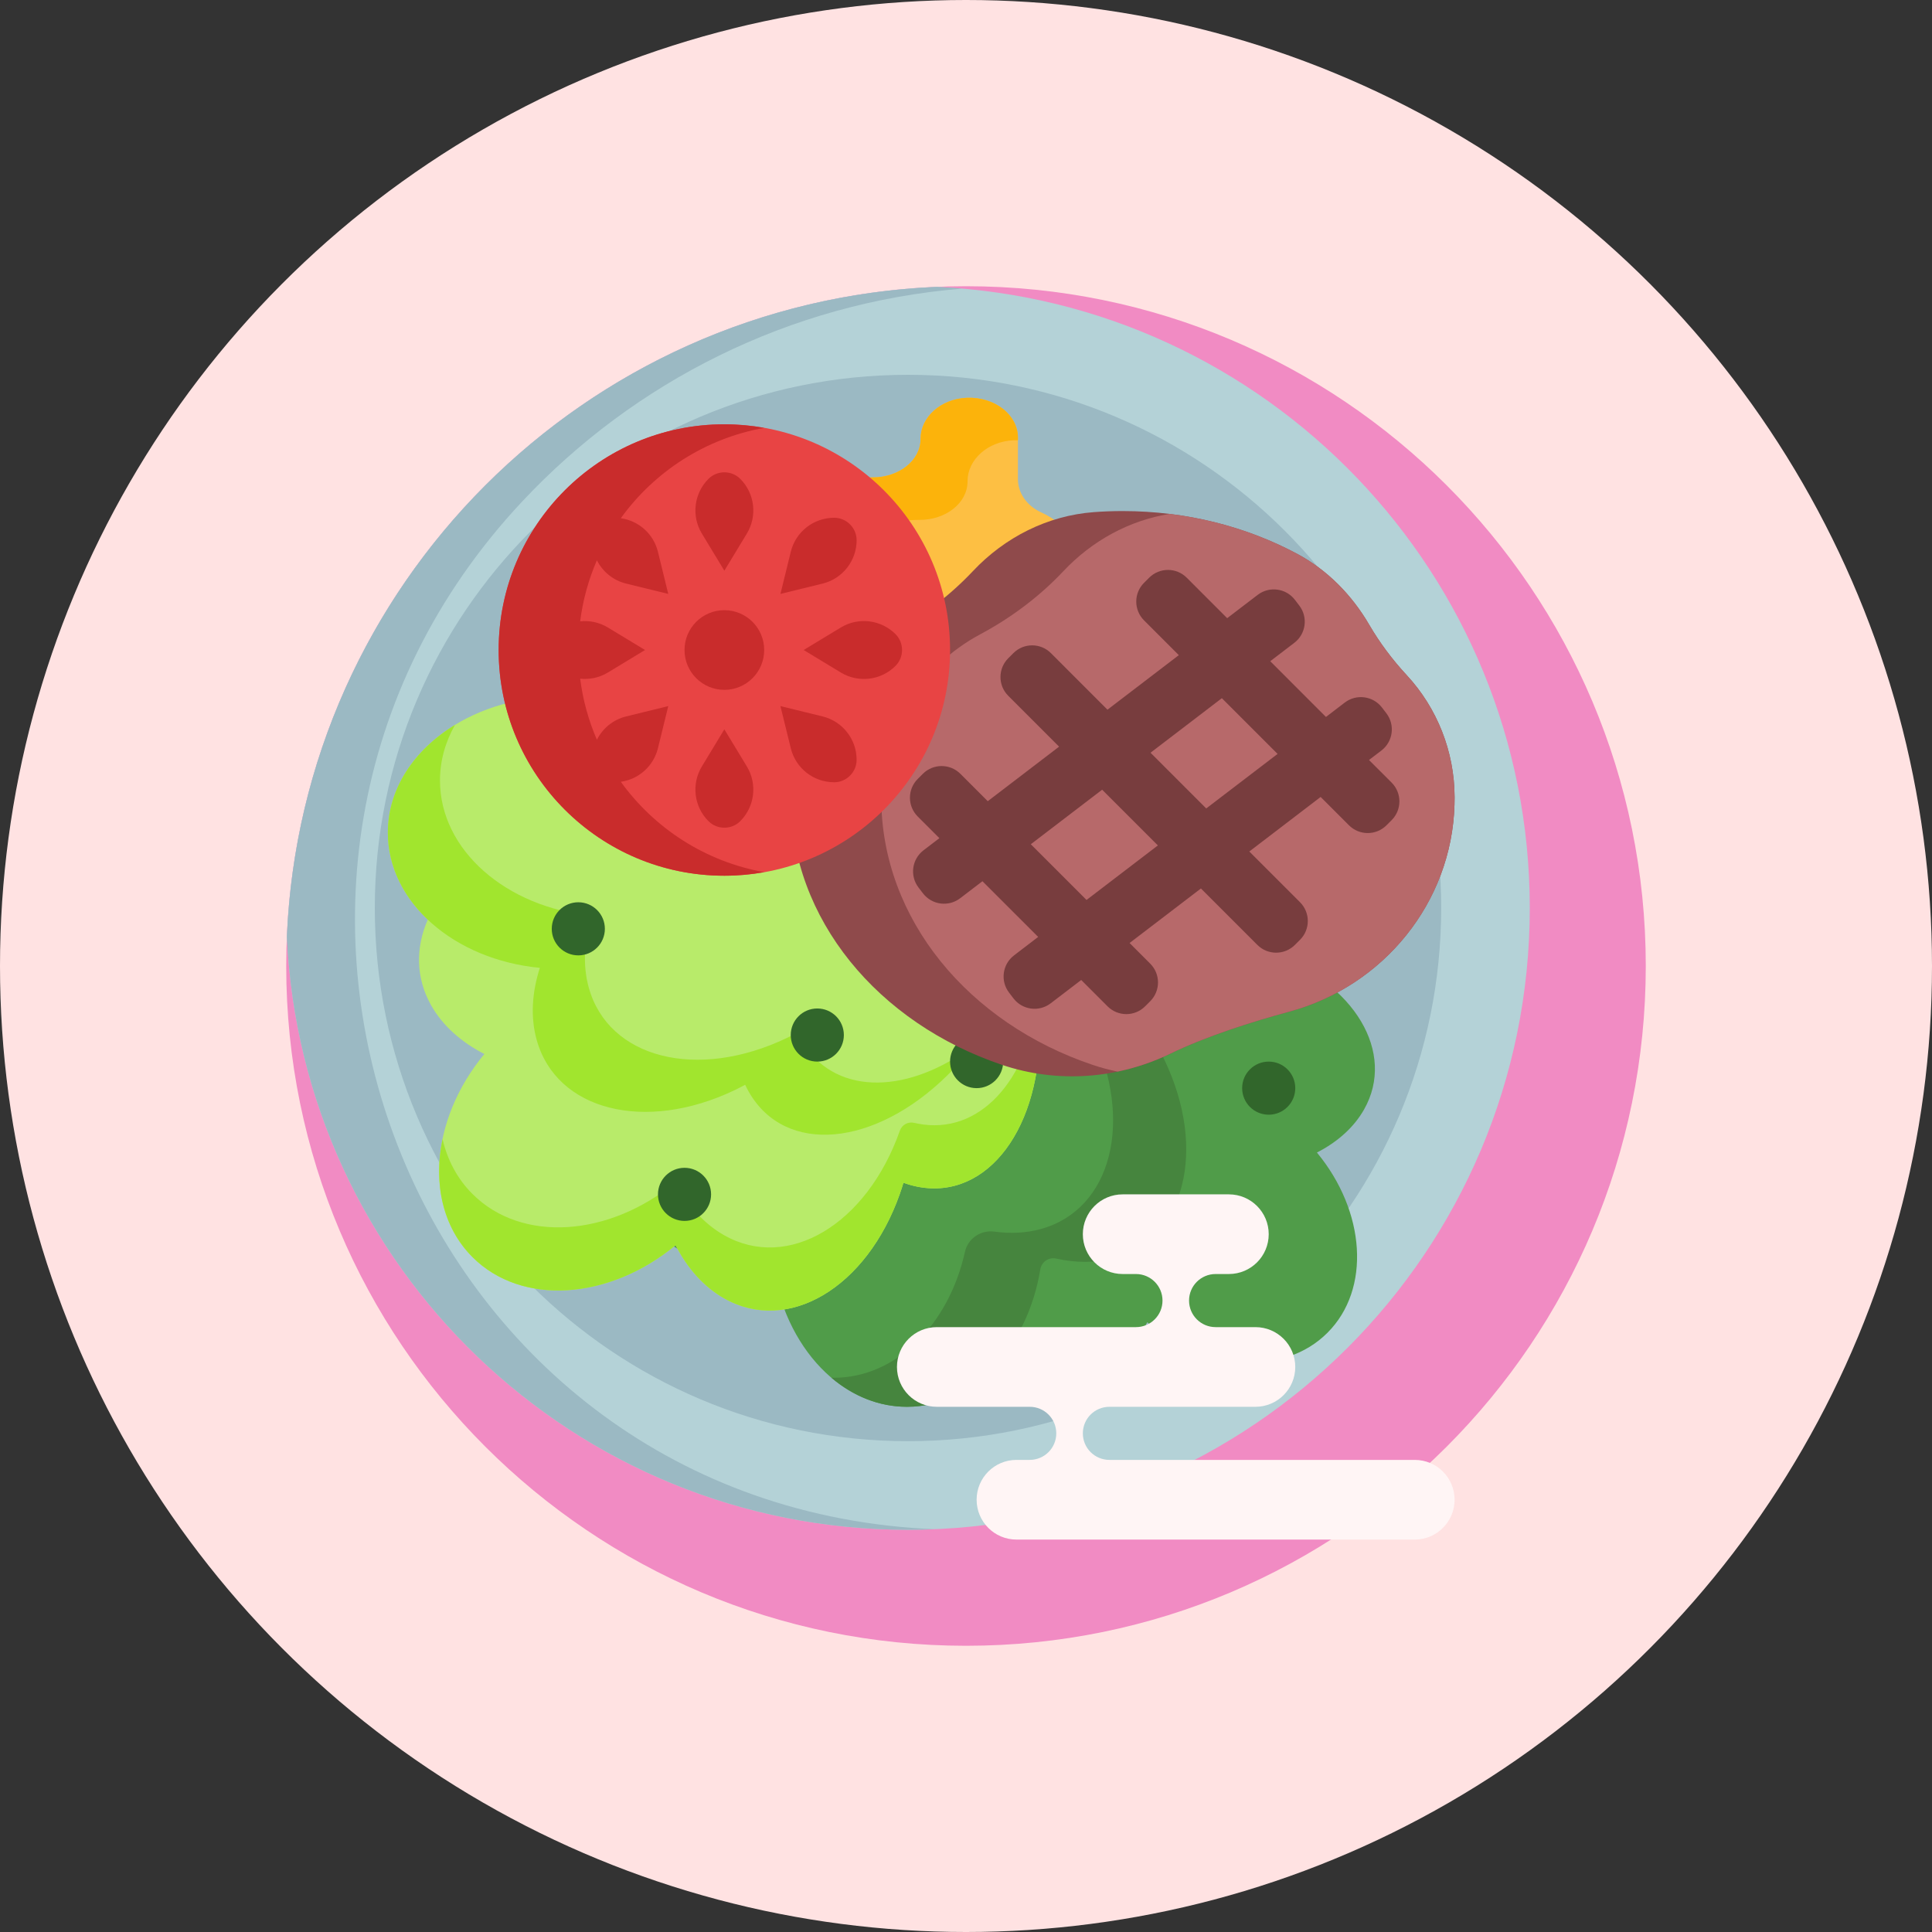 <svg width="162" height="162" viewBox="0 0 162 162" fill="none" xmlns="http://www.w3.org/2000/svg">
<rect x="0" y="0" width="162" height="162" fill="#333333" stroke="none"/>
<circle cx="81" cy="81" r="81" fill="#FFE2E2"/>
<path d="M138 81C138 49.519 112.481 24 81 24C49.519 24 24 49.519 24 81C24 112.481 49.519 138 81 138C112.481 138 138 112.481 138 81Z" fill="#F18BC3"/>
<path d="M126.047 76.136C126.047 48.572 103.701 26.226 76.136 26.226C48.572 26.226 26.227 48.572 26.227 76.136C26.227 103.701 48.572 126.047 76.136 126.047C103.701 126.047 126.047 103.701 126.047 76.136Z" fill="#9BB9C3"/>
<path d="M76.136 128.273C48.143 128.273 25.306 106.211 24.056 78.526C25.317 49.015 49.015 25.317 78.526 24.056C106.211 25.306 128.273 48.143 128.273 76.136C128.274 104.931 104.931 128.273 76.136 128.273ZM76.136 31.428C51.445 31.428 31.428 51.445 31.428 76.136C31.428 100.828 51.445 120.844 76.136 120.844C100.828 120.844 120.844 100.828 120.844 76.136C120.844 51.445 100.828 31.428 76.136 31.428V31.428Z" fill="#B4D2D7"/>
<path d="M80.671 24.201C79.96 24.14 79.246 24.089 78.526 24.056C49.015 25.317 25.317 49.015 24.056 78.526C25.306 106.211 48.143 128.273 76.136 128.273C76.871 128.273 77.601 128.254 78.329 128.224C78.047 128.212 77.767 128.199 77.487 128.182C34.269 125.692 14.196 73.629 43.796 42.04C53.187 32.018 66.159 25.392 80.671 24.201V24.201Z" fill="#9BB9C3"/>
<path d="M106.612 79.959C106.334 79.861 106.055 79.772 105.776 79.688C105.904 79.334 106.006 78.974 106.077 78.611C107.041 73.608 102.038 69.662 94.786 69.55C88.799 64.49 80.8 62.689 76.051 65.389C71.015 62.526 62.325 64.722 56.254 70.499C49.967 76.482 48.873 84.04 53.81 87.38C54.155 87.614 54.523 87.818 54.907 87.999C54.752 88.288 54.6 88.582 54.457 88.881C50.861 96.407 52.751 103.841 58.681 105.484C60.573 106.009 62.647 105.878 64.713 105.216C65.396 112.395 70.21 117.961 76.051 117.961C79.175 117.961 82.005 116.368 84.067 113.787C86.691 115.865 89.821 116.388 92.582 114.825C94.098 113.967 95.318 112.583 96.197 110.872C101.131 114.948 107.644 115.42 111.309 111.754C114.974 108.089 114.503 101.577 110.426 96.642C112.138 95.763 113.522 94.543 114.38 93.027C117.069 88.275 113.59 82.424 106.612 79.959V79.959Z" fill="#509C49"/>
<path d="M95.847 70.499C92.661 67.466 88.752 65.422 85.029 64.576C86.682 65.525 88.273 66.693 89.715 68.065C96.001 74.048 97.096 81.606 92.159 84.947C91.814 85.18 91.446 85.384 91.061 85.565C91.217 85.855 91.368 86.148 91.512 86.447C95.108 93.973 93.217 101.407 87.288 103.051C86.047 103.395 84.727 103.457 83.383 103.272C82.243 103.114 81.161 103.848 80.911 104.972C79.557 111.063 75.149 115.527 69.918 115.527C69.848 115.527 69.78 115.523 69.711 115.521C71.525 117.062 73.704 117.961 76.051 117.961C81.557 117.961 86.15 113.016 87.231 106.435C87.334 105.814 87.937 105.395 88.551 105.531C90.226 105.904 91.884 105.911 93.421 105.484C99.35 103.841 101.241 96.407 97.644 88.881C97.502 88.582 97.35 88.288 97.195 87.999C97.578 87.818 97.946 87.614 98.292 87.38C103.229 84.04 102.134 76.482 95.847 70.499V70.499Z" fill="#46853E"/>
<path d="M87.177 85.848C87.116 83.364 86.666 80.942 85.922 78.72C86.667 75.379 86.443 72.191 85.093 69.817C87.955 64.781 85.76 56.09 79.983 50.019C74 43.733 66.441 42.639 63.101 47.575C62.867 47.921 62.664 48.288 62.483 48.673C62.193 48.517 61.9 48.366 61.601 48.222C54.074 44.626 46.641 46.517 44.998 52.446C44.472 54.339 44.603 56.413 45.266 58.478C38.087 59.161 32.521 63.975 32.521 69.817C32.521 72.592 33.779 75.133 35.868 77.112C34.839 79.472 34.854 82.003 36.157 84.306C37.124 86.015 38.684 87.389 40.613 88.38C36.019 93.941 35.488 101.281 39.617 105.41C43.748 109.541 51.087 109.009 56.648 104.415C57.639 106.344 59.014 107.904 60.723 108.871C66.077 111.901 72.67 107.982 75.449 100.117C75.56 99.804 75.66 99.49 75.754 99.175C76.154 99.319 76.559 99.434 76.969 99.513C82.821 100.642 87.392 94.524 87.177 85.848V85.848Z" fill="#B8EB6A"/>
<path d="M87.177 85.848C87.16 85.142 87.108 84.441 87.031 83.748C86.2 90.677 82.072 95.204 76.969 94.219C76.866 94.199 76.764 94.177 76.663 94.153C76.148 94.031 75.631 94.308 75.455 94.806C75.454 94.812 75.452 94.817 75.449 94.822C72.671 102.687 66.078 106.607 60.723 103.577C59.014 102.61 57.639 101.05 56.648 99.121C51.087 103.715 43.748 104.247 39.618 100.116C38.34 98.839 37.511 97.255 37.107 95.511C36.331 99.249 37.123 102.915 39.618 105.41C43.748 109.541 51.087 109.009 56.648 104.414C57.639 106.344 59.014 107.904 60.723 108.871C66.078 111.901 72.671 107.981 75.449 100.116C75.56 99.804 75.66 99.489 75.755 99.174C76.155 99.319 76.559 99.434 76.969 99.513C82.821 100.642 87.392 94.524 87.177 85.848ZM63.101 92.057C62.867 91.712 62.664 91.344 62.483 90.959C62.193 91.115 61.9 91.266 61.601 91.41C54.075 95.006 46.641 93.115 44.998 87.186C44.473 85.294 44.603 83.219 45.267 81.155C38.087 80.471 32.521 75.657 32.521 69.816C32.521 66.138 34.728 62.869 38.154 60.781C37.345 62.205 36.893 63.782 36.893 65.444C36.893 71.285 42.459 76.099 49.639 76.782C48.977 78.847 48.845 80.922 49.37 82.814C51.014 88.743 58.447 90.634 65.973 87.037C66.272 86.894 66.566 86.743 66.855 86.587C67.036 86.972 67.24 87.34 67.475 87.685C70.327 91.901 76.257 91.714 81.655 87.653C81.137 88.33 80.58 88.986 79.983 89.613C74 95.9 66.442 96.995 63.101 92.057V92.057Z" fill="#A1E52E"/>
<path d="M50.719 77.883C50.719 76.653 49.722 75.656 48.492 75.656C47.262 75.656 46.266 76.653 46.266 77.883C46.266 79.113 47.262 80.109 48.492 80.109C49.722 80.109 50.719 79.113 50.719 77.883ZM57.398 102.375C56.169 102.375 55.172 101.378 55.172 100.148C55.172 98.919 56.169 97.922 57.398 97.922C58.628 97.922 59.625 98.919 59.625 100.148C59.625 101.378 58.628 102.375 57.398 102.375ZM81.891 91.242C80.661 91.242 79.664 90.246 79.664 89.016C79.664 87.786 80.661 86.789 81.891 86.789C83.121 86.789 84.117 87.786 84.117 89.016C84.117 90.246 83.121 91.242 81.891 91.242ZM68.531 89.016C67.301 89.016 66.305 88.019 66.305 86.789C66.305 85.559 67.301 84.562 68.531 84.562C69.761 84.562 70.758 85.559 70.758 86.789C70.758 88.019 69.761 89.016 68.531 89.016ZM106.383 93.469C105.153 93.469 104.156 92.472 104.156 91.242C104.156 90.012 105.153 89.016 106.383 89.016C107.613 89.016 108.609 90.012 108.609 91.242C108.609 92.472 107.613 93.469 106.383 93.469Z" fill="#31662B"/>
<path d="M87.296 42.957C86.075 42.401 85.354 41.318 85.354 40.175V36.691C85.354 34.794 83.419 33.265 81.075 33.355C78.879 33.44 77.19 34.987 77.19 36.786V36.807C77.19 38.619 75.368 40.043 73.154 40.031C73.138 40.031 73.124 40.031 73.108 40.031C69.097 40.031 65.896 42.872 66.347 46.229C66.687 48.755 81.486 53.632 84.715 53.36C87.862 53.095 90.41 51.028 90.754 48.454C91.07 46.1 89.591 44.002 87.296 42.957V42.957Z" fill="#FDBF43"/>
<path d="M85.354 36.918V36.692C85.354 34.794 83.419 33.265 81.075 33.355C78.88 33.441 77.191 34.988 77.191 36.786V36.807C77.191 38.619 75.368 40.044 73.154 40.031C73.138 40.031 73.124 40.031 73.108 40.031C69.097 40.031 65.896 42.873 66.347 46.229C66.456 47.035 68.037 48.081 70.245 49.122C70.27 46.065 73.304 43.593 77.047 43.593H77.093C79.308 43.605 81.129 42.18 81.129 40.368V40.347C81.129 38.548 82.818 37.001 85.014 36.917C85.128 36.913 85.242 36.915 85.354 36.918V36.918Z" fill="#FCB30B"/>
<path d="M114.809 52.384C113.361 49.9 111.315 47.803 108.781 46.447C104.527 44.169 99.51 42.853 94.137 42.853C93.324 42.853 92.52 42.883 91.726 42.942C87.839 43.231 84.252 45.051 81.58 47.889C79.621 49.969 77.267 51.761 74.616 53.178C69.585 55.87 66.34 61.058 66.305 66.762C66.305 66.805 66.305 66.847 66.305 66.89C66.305 77.089 73.659 85.804 84.039 89.295C88.668 90.852 93.725 90.482 98.121 88.356C101.177 86.877 104.959 85.68 108.112 84.826C116.015 82.686 121.73 75.669 121.96 67.485C121.965 67.287 121.969 67.088 121.969 66.89C121.969 66.862 121.969 66.835 121.968 66.807C121.953 63.031 120.518 59.376 117.95 56.607C116.742 55.304 115.687 53.889 114.809 52.384V52.384Z" fill="#8F4A4B"/>
<path d="M121.961 67.485C121.966 67.287 121.969 67.089 121.969 66.891V66.807C121.954 63.031 120.518 59.376 117.951 56.607C116.742 55.304 115.687 53.889 114.809 52.385C113.361 49.901 111.315 47.804 108.781 46.447C105.584 44.735 101.957 43.567 98.072 43.092C94.667 43.639 91.554 45.357 89.17 47.889C87.211 49.969 84.857 51.761 82.207 53.179C77.177 55.871 73.93 61.058 73.896 66.763C73.896 66.805 73.895 66.848 73.895 66.891C73.895 77.089 81.251 85.804 91.63 89.295C92.314 89.526 93.008 89.708 93.707 89.855C95.223 89.54 96.706 89.04 98.121 88.356C101.177 86.877 104.96 85.681 108.112 84.826C116.015 82.686 121.73 75.67 121.961 67.485V67.485Z" fill="#B7696A"/>
<path d="M115.833 62.931L114.792 63.726L116.689 65.622C117.558 66.492 117.558 67.902 116.689 68.772L116.26 69.2C115.39 70.07 113.98 70.07 113.111 69.2L110.737 66.826L104.755 71.399L109.009 75.653C109.878 76.523 109.878 77.933 109.009 78.802L108.58 79.231C107.71 80.101 106.3 80.101 105.43 79.231L100.699 74.5L94.717 79.072L96.448 80.804C97.317 81.673 97.317 83.082 96.448 83.952L96.019 84.382C95.149 85.252 93.739 85.252 92.87 84.382L90.661 82.173L88.1 84.13C87.123 84.877 85.725 84.691 84.979 83.714L84.61 83.231C83.863 82.254 84.05 80.857 85.027 80.11L87.051 78.562L82.379 73.891L80.509 75.32C79.532 76.067 78.134 75.88 77.388 74.903L77.019 74.421C76.272 73.444 76.459 72.046 77.436 71.299L78.768 70.281L76.952 68.465C76.082 67.595 76.082 66.185 76.952 65.315L77.381 64.886C78.251 64.017 79.661 64.017 80.53 64.886L82.824 67.181L88.806 62.608L84.543 58.343C83.673 57.474 83.673 56.065 84.543 55.195L84.972 54.766C85.841 53.896 87.251 53.896 88.121 54.766L92.862 59.508L98.845 54.935L95.928 52.018C95.059 51.149 95.059 49.739 95.928 48.87L96.358 48.44C97.227 47.571 98.637 47.571 99.507 48.44L102.9 51.834L105.458 49.88C106.435 49.133 107.833 49.32 108.579 50.296L108.948 50.779C109.695 51.756 109.508 53.154 108.531 53.9L106.511 55.444L111.183 60.117L112.759 58.911C113.737 58.165 115.133 58.351 115.88 59.328L116.249 59.81C116.996 60.787 116.809 62.184 115.833 62.931V62.931ZM86.434 70.79L91.106 75.463L97.089 70.889L92.416 66.218L86.434 70.79ZM102.454 58.544L96.472 63.117L101.144 67.789L107.126 63.217L102.454 58.544Z" fill="#783D3E"/>
<path d="M79.664 54.504C79.664 44.051 71.191 35.578 60.738 35.578C50.286 35.578 41.812 44.051 41.812 54.504C41.812 64.957 50.286 73.43 60.738 73.43C71.191 73.43 79.664 64.957 79.664 54.504Z" fill="#E84444"/>
<path d="M60.738 73.43C61.879 73.43 62.993 73.323 64.078 73.13C59.145 72.251 54.874 69.461 52.056 65.554C53.553 65.343 54.8 64.243 55.168 62.741L56.035 59.208L52.501 60.074C51.409 60.342 50.531 61.075 50.051 62.029C49.355 60.425 48.875 58.707 48.647 56.91C49.438 56.992 50.256 56.826 50.974 56.39L54.087 54.504L50.974 52.617C50.256 52.182 49.438 52.016 48.647 52.098C48.875 50.3 49.355 48.583 50.051 46.98C50.532 47.934 51.409 48.666 52.501 48.934L56.035 49.801L55.168 46.267C54.8 44.764 53.553 43.665 52.056 43.454C54.873 39.547 59.145 36.757 64.078 35.878C62.993 35.684 61.879 35.578 60.738 35.578C50.286 35.578 41.812 44.051 41.812 54.504C41.812 64.957 50.286 73.43 60.738 73.43V73.43ZM60.738 57.844C58.894 57.844 57.398 56.349 57.398 54.504C57.398 52.659 58.894 51.164 60.738 51.164C62.583 51.164 64.078 52.659 64.078 54.504C64.078 56.349 62.583 57.844 60.738 57.844ZM60.738 61.155L62.625 64.268C63.518 65.742 63.289 67.635 62.07 68.855C62.066 68.859 62.062 68.863 62.059 68.867C61.335 69.583 60.141 69.583 59.418 68.867C59.414 68.863 59.41 68.859 59.406 68.855C58.187 67.636 57.959 65.742 58.852 64.268L60.738 61.155ZM60.738 47.853L58.852 44.74C57.959 43.266 58.187 41.372 59.407 40.153C59.41 40.149 59.414 40.145 59.418 40.141C60.142 39.425 61.336 39.425 62.059 40.141C62.063 40.145 62.066 40.149 62.071 40.153C63.289 41.371 63.518 43.266 62.625 44.74L60.738 47.853ZM75.1 55.824C75.097 55.828 75.093 55.832 75.089 55.836C73.87 57.055 71.976 57.284 70.502 56.39L67.389 54.504L70.502 52.617C71.976 51.724 73.87 51.953 75.089 53.172C75.094 53.176 75.097 53.18 75.101 53.184C75.817 53.906 75.817 55.101 75.1 55.824V55.824ZM68.976 48.934L65.441 49.801L66.308 46.267C66.719 44.592 68.22 43.415 69.944 43.415H69.961C70.979 43.419 71.823 44.264 71.828 45.281C71.828 45.287 71.828 45.292 71.828 45.298C71.828 47.022 70.65 48.523 68.976 48.934V48.934ZM71.828 63.709C71.828 63.715 71.828 63.721 71.828 63.727C71.823 64.744 70.978 65.589 69.96 65.593C69.955 65.593 69.95 65.593 69.944 65.593C68.22 65.593 66.719 64.416 66.308 62.741L65.441 59.207L68.976 60.074C70.65 60.484 71.828 61.986 71.828 63.709Z" fill="#C92C2C"/>
<path d="M121.969 125.754C121.969 123.909 120.474 122.414 118.629 122.414H93.023C91.794 122.414 90.797 121.417 90.797 120.188C90.797 118.958 91.794 117.961 93.023 117.961H105.27C107.114 117.961 108.609 116.466 108.609 114.621C108.609 112.776 107.114 111.281 105.27 111.281H101.93C100.7 111.281 99.703 110.285 99.703 109.055C99.703 107.825 100.7 106.828 101.93 106.828H103.043C104.888 106.828 106.383 105.333 106.383 103.488C106.383 101.644 104.888 100.148 103.043 100.148H94.137C92.292 100.148 90.797 101.644 90.797 103.488C90.797 105.333 92.292 106.828 94.137 106.828H95.25C96.48 106.828 97.477 107.825 97.477 109.055C97.477 110.285 96.48 111.281 95.25 111.281H78.551C76.706 111.281 75.211 112.776 75.211 114.621C75.211 116.466 76.706 117.961 78.551 117.961H86.344C87.574 117.961 88.57 118.958 88.57 120.188C88.57 121.417 87.574 122.414 86.344 122.414H85.231C83.386 122.414 81.891 123.909 81.891 125.754C81.891 127.599 83.386 129.094 85.231 129.094H118.629C120.474 129.094 121.969 127.599 121.969 125.754Z" fill="#FFF5F5"/>
</svg>
